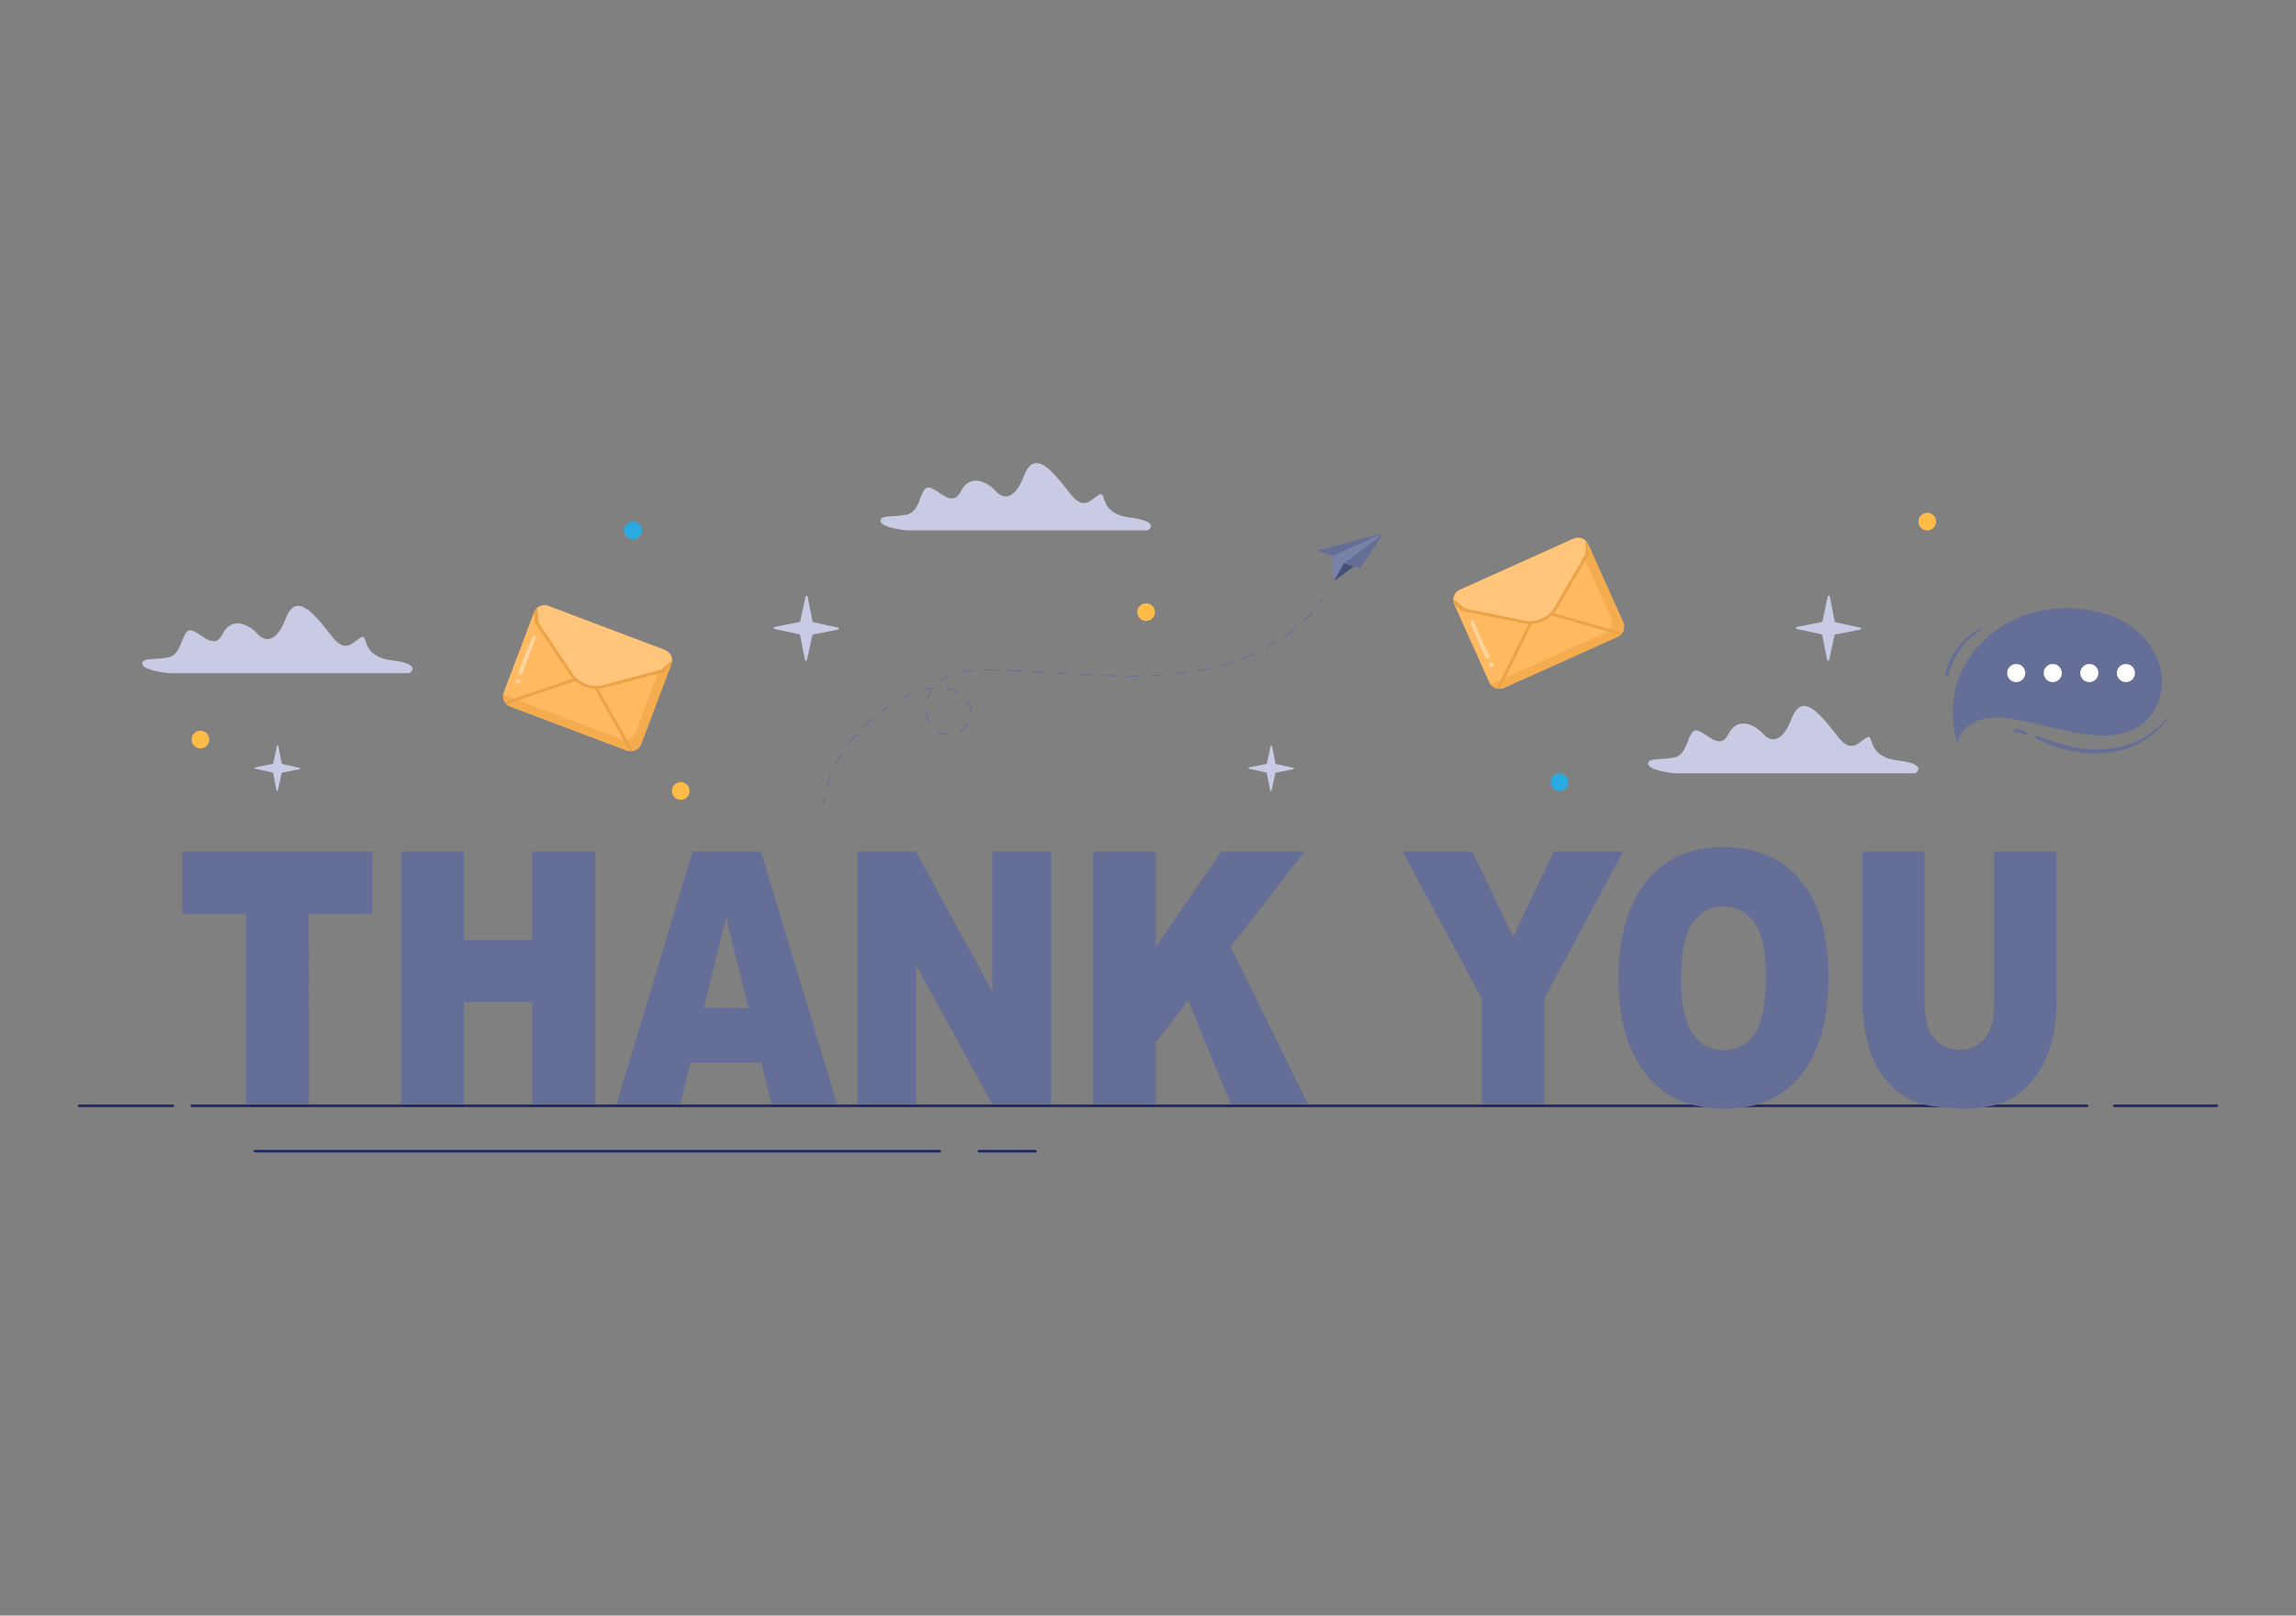 <svg xmlns="http://www.w3.org/2000/svg" viewBox="0 0 1364 960"><rect x="0" y="0" width="1364" height="960" fill="#808080" stroke="none"/><path fill="#656E96" d="M489.432 477.699a.29.29 0 0 0 .219-.257c.097-1.141.233-2.297.406-3.438a.29.29 0 0 0-.573-.087 52.81 52.81 0 0 0-.41 3.476.29.29 0 0 0 .358.306zM491.179 467.369a.29.29 0 0 1-.201-.358 64.846 64.846 0 0 1 2.281-6.682.29.29 0 1 1 .538.216 64.568 64.568 0 0 0-2.261 6.622.29.29 0 0 1-.21.203.272.272 0 0 1-.147-.001zm5.156-13.055a.29.29 0 0 1-.124-.391 81.42 81.42 0 0 1 3.527-6.109.29.29 0 1 1 .489.311 81.131 81.131 0 0 0-3.501 6.065.29.29 0 0 1-.391.124zm73.789-19.539a.29.29 0 0 1 .126-.391c2.091-1.074 3.705-2.668 4.795-4.739a.29.29 0 0 1 .514.271c-1.147 2.178-2.844 3.855-5.043 4.985a.293.293 0 0 1-.392-.126zm-6.525 1.732a23.59 23.59 0 0 1-2.399-.071c-1.585-.124-3.103-.624-4.512-1.486a.29.29 0 0 1-.096-.399.29.29 0 0 1 .399-.096c1.331.814 2.762 1.285 4.255 1.402a23.29 23.29 0 0 0 2.34.069.29.29 0 1 1 .013.581zm155.199-39.09c-2.237.508-4.56.979-6.905 1.399a.291.291 0 0 1-.103-.572c2.336-.419 4.651-.888 6.879-1.394a.29.29 0 0 1 .134.565l-.005.002zm6.472-1.936a.29.29 0 0 1 .2-.358 123.21 123.21 0 0 0 2.676-.787c1.354-.415 2.708-.85 4.025-1.295a.293.293 0 0 1 .368.182.29.29 0 0 1-.182.368c-1.322.446-2.681.883-4.04 1.3-.892.273-1.788.537-2.689.791l-.009.002a.29.29 0 0 1-.349-.203zm-20.336 4.434a198.01 198.01 0 0 1-6.994.833.29.29 0 0 1-.059-.577c2.369-.24 4.715-.519 6.974-.83a.29.29 0 0 1 .11.569l-.031.005zm33.665-8.903a.29.29 0 0 1 .164-.376 134.055 134.055 0 0 0 6.46-2.737.29.29 0 1 1 .24.528 134.211 134.211 0 0 1-6.524 2.761.291.291 0 0 1-.34-.176zm-47.676 10.332a256.4 256.4 0 0 1-7.039.39.29.29 0 0 1-.024-.58c2.381-.1 4.744-.231 7.022-.389a.29.29 0 0 1 .041.579zm60.479-16.135a.29.29 0 0 1 .122-.392 118.54 118.54 0 0 0 6.113-3.439.29.29 0 1 1 .299.497 119.695 119.695 0 0 1-6.143 3.455.289.289 0 0 1-.391-.121zm-74.561 16.734a345.47 345.47 0 0 1-7.044.053.29.29 0 1 1 .002-.58c2.391.006 4.757-.012 7.032-.053a.29.29 0 0 1 .01.58zm86.613-23.968a.29.29 0 0 1 .073-.403c1.937-1.342 3.83-2.75 5.626-4.185a.29.29 0 1 1 .362.454 104.022 104.022 0 0 1-5.658 4.208.29.29 0 0 1-.403-.074zm-259.638 64.448a.29.29 0 0 1-.057-.406 96.424 96.424 0 0 1 4.453-5.475.29.29 0 1 1 .437.383 94.896 94.896 0 0 0-4.426 5.441.292.292 0 0 1-.407.057zm48.087-12.721a17.772 17.772 0 0 1-1.58-4.134 19.296 19.296 0 0 1-.465-2.666.29.29 0 1 1 .577-.06c.09.874.242 1.744.451 2.586a17.29 17.29 0 0 0 1.528 4 .29.29 0 1 1-.511.274zm110.854-27.786a494.542 494.542 0 0 1-7.035-.191.29.29 0 0 1-.28-.3.288.288 0 0 1 .3-.28c2.416.083 4.78.147 7.027.191a.29.29 0 1 1-.012.58zm-85.986 21.357a.29.29 0 0 1-.305-.275 11.937 11.937 0 0 0-.326-2.229 9.018 9.018 0 0 0-.721-1.959 20.013 20.013 0 0 0-1.293-2.166.29.29 0 1 1 .477-.329c.48.697.928 1.447 1.33 2.229.321.622.58 1.324.769 2.085.184.742.3 1.529.343 2.338a.29.29 0 0 1-.274.306zm71.921-21.832a789.22 789.22 0 0 1-7.022-.353.29.29 0 1 1 .032-.58c2.33.127 4.67.246 7.017.353a.29.29 0 1 1-.027.58zm125.759-32.216a.29.29 0 0 1 .015-.41 84.006 84.006 0 0 0 4.935-4.976.29.29 0 0 1 .429.391 83.946 83.946 0 0 1-4.969 5.01.291.291 0 0 1-.41-.015zm-261.404 62.588a.29.29 0 0 1 .002-.41 101.886 101.886 0 0 1 5.183-4.785.289.289 0 0 1 .409.031.289.289 0 0 1-.031.409 101.18 101.18 0 0 0-5.153 4.758.285.285 0 0 1-.134.075.294.294 0 0 1-.276-.078zm121.597-31.13a2409.61 2409.61 0 0 1-7.023-.436.29.29 0 1 1 .037-.579c2.325.147 4.666.294 7.021.436a.29.29 0 1 1-.035.579zm-14.045-.882c-2.363-.149-4.704-.294-7.021-.432a.29.29 0 0 1-.272-.307.29.29 0 0 1 .307-.272c2.318.137 4.66.283 7.024.432a.29.29 0 1 1-.038.579zm-51.404 12.073c-1.875-1.183-4.035-2.017-6.419-2.48a.29.29 0 1 1 .11-.569c2.455.477 4.682 1.338 6.618 2.559a.29.29 0 0 1-.084.527.3.3 0 0 1-.225-.037zm-18.576 4.306a.29.29 0 0 1-.206-.355 19.794 19.794 0 0 1 3.026-6.418.29.29 0 0 1 .473.337 19.226 19.226 0 0 0-2.938 6.23.29.29 0 0 1-.355.206zm-26.939 6.435a.29.29 0 0 1 .06-.406 92.516 92.516 0 0 1 5.818-3.991.288.288 0 0 1 .4.091.29.29 0 0 1-.091.4 92.51 92.51 0 0 0-5.782 3.966.287.287 0 0 1-.405-.06zm82.875-23.638a580.038 580.038 0 0 0-7.025-.323.289.289 0 0 1-.278-.301.288.288 0 0 1 .301-.278c2.196.086 4.496.192 7.032.323a.29.29 0 0 1-.03.579zm-70.998 16.12a.29.29 0 0 1 .125-.391 69.892 69.892 0 0 1 6.425-2.93.29.29 0 1 1 .213.539 69.397 69.397 0 0 0-6.372 2.906.29.29 0 0 1-.391-.124zm20.292-6.07c-2.139.148-4.411.517-6.749 1.098l-.131.033a.29.29 0 0 1-.14-.563l.129-.032c2.373-.589 4.678-.964 6.851-1.114a.29.29 0 1 1 .04.578zm36.654-10.588a275.564 275.564 0 0 0-7.028-.064.29.29 0 1 1-.002-.58c2.211-.009 4.58.012 7.042.065a.29.29 0 0 1 .064.571.369.369 0 0 1-.076.008zm-34.123 6.351a.29.29 0 0 1 .062-.405c1.815-1.332 3.903-2.481 6.204-3.415a.29.29 0 0 1 .218.538c-2.257.915-4.302 2.041-6.078 3.344a.289.289 0 0 1-.406-.062zm20.085-6.216a53.23 53.23 0 0 0-6.925.94.29.29 0 1 1-.118-.568 53.707 53.707 0 0 1 7.001-.951.29.29 0 0 1 .091.571.25.25 0 0 1-.049.008zM784.171 358.849a.283.283 0 0 0 .164-.111c1.323-1.815 1.921-2.88 1.946-2.925a.29.29 0 0 0-.507-.284c-.006.011-.609 1.083-1.909 2.866a.29.29 0 0 0 .064.405.285.285 0 0 0 .242.049z"/><path fill="#46517A" d="m792.361 345.404 14.936-10.969-10.273-3.653z"/><path fill="#656E96" d="m808.08 337.635 13.988-20.86-23.828 18.059zM822.067 316.738l-39.546 10.494 9.558 3.22z"/><path fill="#7882A8" d="m822.068 316.775-23.826 18.162-5.881 10.467-.37-15.056z"/><path fill="#30334D" d="M1249.223 436.977c.185 0 .185.286 0 .286s-.185-.286 0-.286z"/><path fill="#656E96" d="M1185.072 375.114c13.931-10.602 32.101-14.935 49.546-13.471 11.275.946 22.524 4.295 31.712 10.897 9.189 6.602 16.148 16.659 17.739 27.861 1.592 11.202-2.698 23.371-11.787 30.109-9.608 7.123-22.652 7.412-34.484 5.662-14.975-2.214-29.447-7.186-44.445-9.233-6.204-.846-12.758-1.141-18.49 1.38-5.731 2.522-10.284 5.493-12.149 13.84-9.26-35.732 8.427-56.443 22.358-67.045z"/><circle cx="1262.95" cy="399.933" r="5.379" fill="#FFF"/><circle cx="1241.228" cy="399.933" r="5.379" fill="#FFF"/><circle cx="1219.506" cy="399.933" r="5.379" fill="#FFF"/><circle cx="1197.783" cy="399.933" r="5.379" fill="#FFF"/><path fill="#656E96" d="M1210.186 437.21c1.44.323 2.774 1.019 4.155 1.534 1.391.519 2.802.986 4.21 1.454 2.828.941 5.651 1.88 8.537 2.627 5.746 1.487 11.657 2.374 17.597 2.47 10.45.17 20.947-2.175 29.942-7.603 4.875-2.942 9.347-6.853 12.815-11.377.166-.217.535-.023.378.221-2.785 4.337-6.244 7.944-10.395 10.999-4.199 3.091-8.894 5.467-13.819 7.166-11.14 3.844-23.059 3.783-34.478 1.203-3.378-.763-6.75-1.702-10.002-2.9-1.607-.592-3.182-1.278-4.738-1.992-1.602-.735-3.371-1.363-4.783-2.427-.659-.497-.3-1.572.581-1.375zM1155.7 400.412c1.386-5.784 4.013-11.208 7.645-15.915a41.27 41.27 0 0 1 6.198-6.44 41.577 41.577 0 0 1 3.337-2.528c1.161-.786 2.537-1.686 3.884-2.09.321-.096.59.342.334.573-1.001.905-2.24 1.626-3.324 2.437a43.804 43.804 0 0 0-3.444 2.831 42.59 42.59 0 0 0-5.597 6.288 41.31 41.31 0 0 0-6.958 15.415c-.296 1.35-2.399.781-2.075-.571zM1196.71 433.544c.615-.322 1.471-.212 2.146-.149.677.063 1.353.17 2.012.338.638.163 1.259.381 1.856.657.637.294 1.355.613 1.757 1.206.337.496-.101 1.352-.732 1.276-.245-.029-.443-.052-.667-.159-.138-.065-.27-.142-.407-.209a6.967 6.967 0 0 0-.606-.268 14.166 14.166 0 0 0-1.681-.55 11.45 11.45 0 0 0-.838-.178 6.02 6.02 0 0 0-.695-.088c-.285-.024-.57-.038-.856-.04-.346-.003-.73.067-1.058-.06-.366-.142-.647-.395-.696-.808-.043-.37.117-.787.465-.968z"/><path fill="#202A5E" d="M558.3 684.826H151.466a.705.705 0 0 1-.705-.705v-.148c0-.389.316-.705.705-.705H558.3c.389 0 .705.316.705.705v.148c0 .39-.316.705-.705.705zM615.234 684.826h-33.642a.705.705 0 0 1-.705-.705v-.148c0-.389.316-.705.705-.705h33.642c.389 0 .705.316.705.705v.148c0 .39-.316.705-.705.705zM1239.839 657.898H113.948a.737.737 0 0 1-.737-.737v-.155c0-.407.33-.737.737-.737h1125.89c.407 0 .737.33.737.737v.155a.736.736 0 0 1-.736.737zM102.724 657.898H47.017a.737.737 0 0 1-.737-.737v-.155c0-.407.33-.737.737-.737h55.707c.407 0 .737.33.737.737v.155c0 .407-.33.737-.737.737zM1316.983 657.898h-60.905a.737.737 0 0 1-.737-.737v-.155c0-.407.33-.737.737-.737h60.905c.407 0 .737.33.737.737v.155c0 .407-.33.737-.737.737z"/><path fill="#C8CBE3" d="M100.872 400.016h142.396s8.376-5.299-10.57-7.673c-18.946-2.374-13.562-16.022-18.149-13.649-4.587 2.374-8.99 10.234-17.151-.276-11.767-15.153-21.539-26.725-27.721-10.702-6.182 16.022-13.336 12.685-16.553 9.105-5.784-6.435-15.755-10.385-20.941 0-5.185 10.385-13.178-1.645-18.946-2.281-5.385-.593-4.587 14.242-12.963 16.023-8.376 1.78-15.955 0-15.755 3.857.199 3.858 14.558 5.596 16.353 5.596zM539.463 315.191h142.396s8.376-5.299-10.57-7.673c-18.946-2.374-13.562-16.022-18.149-13.649-4.587 2.374-8.99 10.234-17.151-.276-11.767-15.153-21.539-26.725-27.721-10.702-6.182 16.022-13.336 12.685-16.553 9.105-5.784-6.435-15.755-10.385-20.941 0-5.185 10.385-13.178-1.645-18.946-2.281-5.385-.593-4.587 14.242-12.963 16.023-8.376 1.78-15.955 0-15.755 3.857s14.558 5.596 16.353 5.596zM995.463 459.504h142.396s8.376-5.299-10.57-7.673c-18.946-2.374-13.562-16.022-18.149-13.649-4.587 2.374-8.99 10.234-17.151-.276-11.766-15.153-21.539-26.725-27.721-10.702-6.182 16.022-13.336 12.685-16.553 9.105-5.784-6.435-15.755-10.385-20.941 0-5.185 10.385-13.178-1.645-18.946-2.281-5.385-.593-4.587 14.242-12.963 16.023-8.376 1.78-15.955 0-15.755 3.857.199 3.857 14.558 5.596 16.353 5.596z"/><path fill="#FFBA61" d="m398.735 394.843-17.82 47.177a6.703 6.703 0 0 1-4.82 4.179 6.678 6.678 0 0 1-3.829-.273l-69.019-26.071a6.695 6.695 0 0 1-3.416-2.879 6.696 6.696 0 0 1-.491-5.77l17.82-47.177a6.677 6.677 0 0 1 2.71-3.311 6.692 6.692 0 0 1 5.939-.595l69.019 26.071a6.7 6.7 0 0 1 4.063 4.373 6.691 6.691 0 0 1-.156 4.276z"/><path fill="#F5AC4F" d="M399.166 392.316a6.703 6.703 0 0 0-3.381-5.669 6.702 6.702 0 0 1-.366 1.429l-17.82 47.177a6.703 6.703 0 0 1-4.82 4.179 6.678 6.678 0 0 1-3.829-.273l-69.019-26.071a6.739 6.739 0 0 1-.959-.452 6.699 6.699 0 0 0 .858 4.339 6.679 6.679 0 0 0 3.416 2.879l69.019 26.071a6.676 6.676 0 0 0 3.829.273 6.704 6.704 0 0 0 4.82-4.179l17.82-47.177a6.644 6.644 0 0 0 .432-2.526z"/><path fill="#EBA347" d="m350.243 399.852-50.413 17.125c.323.55.724 1.057 1.197 1.499l48.375-16.433 24.708 44.299a6.676 6.676 0 0 0 1.984-.141l-25.851-46.349z"/><path fill="#EBA347" d="m398.735 394.843-3.804 4.379-35.864 9.438c-3.829 1.007-7.811.801-11.515-.599s-6.829-3.877-9.035-7.164l-20.668-30.792-.688-6.075a6.672 6.672 0 0 1 2.71-3.311 6.692 6.692 0 0 1 5.939-.595l69.019 26.071a6.7 6.7 0 0 1 4.063 4.373 6.678 6.678 0 0 1-.157 4.275z"/><path fill="#FFC57A" d="m399.166 392.316-5.932 5.412-34.57 9.294a17.14 17.14 0 0 1-18.764-7.088l-19.792-29.828-.969-8.86c.232-.192.476-.369.73-.528a6.692 6.692 0 0 1 5.939-.595l69.019 26.071a6.7 6.7 0 0 1 4.063 4.373 6.64 6.64 0 0 1 .276 1.749z"/><path fill="#FFD59E" d="M311.053 398.531a407.95 407.95 0 0 1 5.393-14.69c.665-1.714 1.762-3.697 1.668-5.566-.026-.523-.792-.639-1.068-.267-1.337 1.225-1.995 3.427-2.685 5.045a201.015 201.015 0 0 0-2.476 6.072 224.335 224.335 0 0 0-3.271 8.936c-.342.993-.702 1.663-.091 2.601.228.35.716.377 1.066.253 1.029-.363 1.145-1.456 1.464-2.384zM309.003 404.544a1.422 1.422 0 0 0-.545-.881 1.38 1.38 0 0 0-1.376-.142l-.063.036-.295.182c-.147.11-.257.248-.328.414a.675.675 0 0 0-.127.337 1.015 1.015 0 0 0-.028.528c.049.228.144.439.283.626.11.147.248.257.414.328.154.101.325.157.514.168l.07.004c.467.026.969-.154 1.238-.559.202-.31.306-.669.243-1.041z"/><path fill="#FFBA61" d="m943.554 323.582 20.675 45.998a6.702 6.702 0 0 1-.465 6.362 6.67 6.67 0 0 1-2.905 2.509l-67.294 30.247a6.699 6.699 0 0 1-4.451.371 6.696 6.696 0 0 1-4.421-3.741l-20.675-45.998a6.676 6.676 0 0 1-.418-4.258 6.696 6.696 0 0 1 3.787-4.614l67.294-30.247a6.698 6.698 0 0 1 5.965.231 6.673 6.673 0 0 1 2.908 3.14z"/><path fill="#F5AC4F" d="M942.076 321.487a6.613 6.613 0 0 0-1.43-1.044 6.703 6.703 0 0 0-4.966-.586c.29.387.543.811.75 1.271l20.675 45.998a6.702 6.702 0 0 1-.465 6.362 6.67 6.67 0 0 1-2.905 2.509l-67.294 30.247a6.883 6.883 0 0 1-.998.357 6.706 6.706 0 0 0 8.121 2.097l67.294-30.247a6.7 6.7 0 0 0 2.905-2.509 6.704 6.704 0 0 0 .465-6.363l-20.675-45.998a6.66 6.66 0 0 0-1.477-2.094z"/><path fill="#EBA347" d="m912.739 361.357-23.625 47.713a6.65 6.65 0 0 0 1.905.217l22.669-45.785 48.77 13.941a6.67 6.67 0 0 0 1.306-1.5l-51.025-14.586z"/><path fill="#EBA347" d="m943.554 323.582.396 5.787-18.744 31.999a18.845 18.845 0 0 1-8.58 7.704 18.84 18.84 0 0 1-11.457 1.302l-36.375-7.225-4.776-3.818a6.662 6.662 0 0 1-.417-4.258 6.696 6.696 0 0 1 3.787-4.614l67.294-30.247a6.698 6.698 0 0 1 5.965.231 6.67 6.67 0 0 1 2.907 3.139z"/><path fill="#FFC57A" d="m942.076 321.487-.382 8.021-17.929 30.984a17.143 17.143 0 0 1-18.295 8.223l-35.074-7.16-6.939-5.592a6.696 6.696 0 0 1 3.931-5.503l67.294-30.247a6.698 6.698 0 0 1 5.965.231c.517.281.999.629 1.429 1.043z"/><path fill="#FFD59E" d="M884.045 388.082a389.705 389.705 0 0 1-3.959-8.421 483.943 483.943 0 0 1-2.588-5.792c-.739-1.683-1.362-3.863-2.747-5.12-.388-.352-1.012.106-.945.565-.082 1.811 1.006 3.835 1.659 5.469a218.786 218.786 0 0 0 6.522 14.688c.459.945.676 1.674 1.772 1.907.409.087.774-.238.934-.574.47-.983-.219-1.839-.648-2.722zM886.836 393.789a1.42 1.42 0 0 0-1.008-.239c-.249.04-.471.14-.667.3a1.362 1.362 0 0 0-.408.571l-.02.07-.081.337a.998.998 0 0 0 .06.525c.02.123.069.232.148.328.081.161.199.292.353.393.195.127.412.209.642.244a.998.998 0 0 0 .525-.06c.181-.037.341-.118.482-.243l.052-.047c.349-.311.578-.793.482-1.269-.072-.364-.253-.691-.56-.91z"/><path fill="#656E96" d="M108.269 505.945h113.09v37.098h-37.943V656.18h-37.204V543.043h-37.943v-37.098zM238.36 505.945h37.204v52.572h40.653v-52.572h37.369V656.18h-37.369v-60.77h-40.653v60.77H238.36V505.945zM452.327 631.381h-42.238l-5.868 24.799h-37.987l45.253-150.235h40.582l45.242 150.235H458.35l-6.023-24.799zm-7.718-32.487-13.29-54.007-13.151 54.007h26.441zM509.382 505.945h34.74l45.335 83.117v-83.117h35.069V656.18h-35.069l-45.088-82.489v82.489h-34.987V505.945zM649.41 505.945h37.204v56.774l38.971-56.774h49.481l-43.936 56.707 45.906 93.528h-45.815l-25.385-61.784-19.222 25.123v36.661H649.41V505.945zM833.295 505.945h41.326l24.258 50.682 24.307-50.682h41.104l-46.813 87.313v62.922h-37.286v-62.922l-46.896-87.313zM961.498 581.165c0-24.526 5.474-43.621 16.426-57.285 10.95-13.664 26.199-20.496 45.745-20.496 20.039 0 35.479 6.712 46.32 20.136 10.841 13.426 16.261 32.231 16.261 56.416 0 17.559-2.369 31.957-7.104 43.195-4.737 11.238-11.58 19.983-20.532 26.234-8.952 6.252-20.108 9.377-33.467 9.377-13.58 0-24.817-2.697-33.714-8.096-8.898-5.396-16.111-13.937-21.641-25.619-5.53-11.684-8.294-26.302-8.294-43.862zm37.204.205c0 15.167 2.258 26.065 6.776 32.691 4.517 6.628 10.663 9.941 18.438 9.941 7.993 0 14.18-3.245 18.561-9.735 4.38-6.491 6.57-18.14 6.57-34.945 0-14.142-2.287-24.476-6.858-31-4.572-6.524-10.773-9.786-18.602-9.786-7.502 0-13.524 3.315-18.068 9.939-4.546 6.626-6.817 17.592-6.817 32.895zM1184.639 505.945h37.122v89.507c0 8.876-1.109 17.257-3.326 25.142-2.218 7.886-5.695 14.783-10.43 20.688-4.737 5.905-9.706 10.053-14.907 12.441-7.227 3.345-15.906 5.018-26.034 5.018-5.859 0-12.251-.513-19.177-1.535-6.927-1.027-12.717-3.055-17.37-6.095-4.654-3.038-8.911-7.356-12.771-12.954-3.86-5.598-6.503-11.368-7.925-17.308-2.3-9.558-3.449-18.023-3.449-25.398v-89.507h37.122v91.639c0 8.192 1.82 14.592 5.461 19.198 3.641 4.609 8.691 6.912 15.152 6.912 6.406 0 11.429-2.269 15.071-6.808 3.641-4.541 5.461-10.973 5.461-19.302v-91.638z"/><path fill="#C8CBE3" d="m478.205 392.139-2.884-14.734a.616.616 0 0 0-.474-.484l-14.672-3.187c-.655-.142-.645-1.08.012-1.208l14.734-2.884a.616.616 0 0 0 .484-.474l3.187-14.672c.142-.655 1.08-.645 1.208.012l2.884 14.734a.615.615 0 0 0 .475.484l14.672 3.187c.655.142.645 1.08-.012 1.208l-14.734 2.884a.616.616 0 0 0-.484.474l-3.187 14.672c-.143.656-1.081.646-1.209-.012zM1085.453 392.139l-2.885-14.734a.616.616 0 0 0-.474-.484l-14.672-3.187c-.655-.142-.645-1.08.012-1.208l14.734-2.884a.616.616 0 0 0 .484-.474l3.187-14.672c.142-.655 1.08-.645 1.208.012l2.884 14.734a.615.615 0 0 0 .475.484l14.672 3.187c.655.142.645 1.08-.012 1.208l-14.734 2.884a.616.616 0 0 0-.484.474l-3.187 14.672c-.142.656-1.08.646-1.208-.012zM754.597 469.656l-2.014-10.287a.43.43 0 0 0-.331-.338l-10.243-2.225c-.457-.099-.451-.754.009-.844l10.287-2.014a.43.43 0 0 0 .338-.331l2.225-10.243c.099-.457.754-.45.844.009l2.014 10.287a.43.43 0 0 0 .331.338l10.243 2.225c.457.099.451.754-.009.844l-10.287 2.014a.43.43 0 0 0-.338.331l-2.225 10.243c-.1.457-.754.45-.844-.009zM164.257 469.656l-2.014-10.287a.43.43 0 0 0-.331-.338l-10.243-2.225c-.457-.099-.45-.754.009-.844l10.287-2.014a.43.43 0 0 0 .338-.331l2.225-10.243c.099-.457.754-.45.844.009l2.014 10.287a.43.43 0 0 0 .331.338l10.243 2.225c.457.099.45.754-.009.844l-10.287 2.014a.43.43 0 0 0-.338.331l-2.225 10.243c-.1.457-.754.45-.844-.009z"/><circle cx="926.439" cy="464.754" r="5.25" fill="#29ABE2"/><circle cx="376.094" cy="315.191" r="5.25" fill="#29ABE2"/><circle cx="680.872" cy="363.744" r="5.25" fill="#FFBC47"/><circle cx="404.419" cy="470.004" r="5.25" fill="#FFBC47"/><circle cx="1144.953" cy="309.941" r="5.25" fill="#FFBC47"/><circle cx="119.066" cy="439.463" r="5.25" fill="#FFBC47"/></svg>